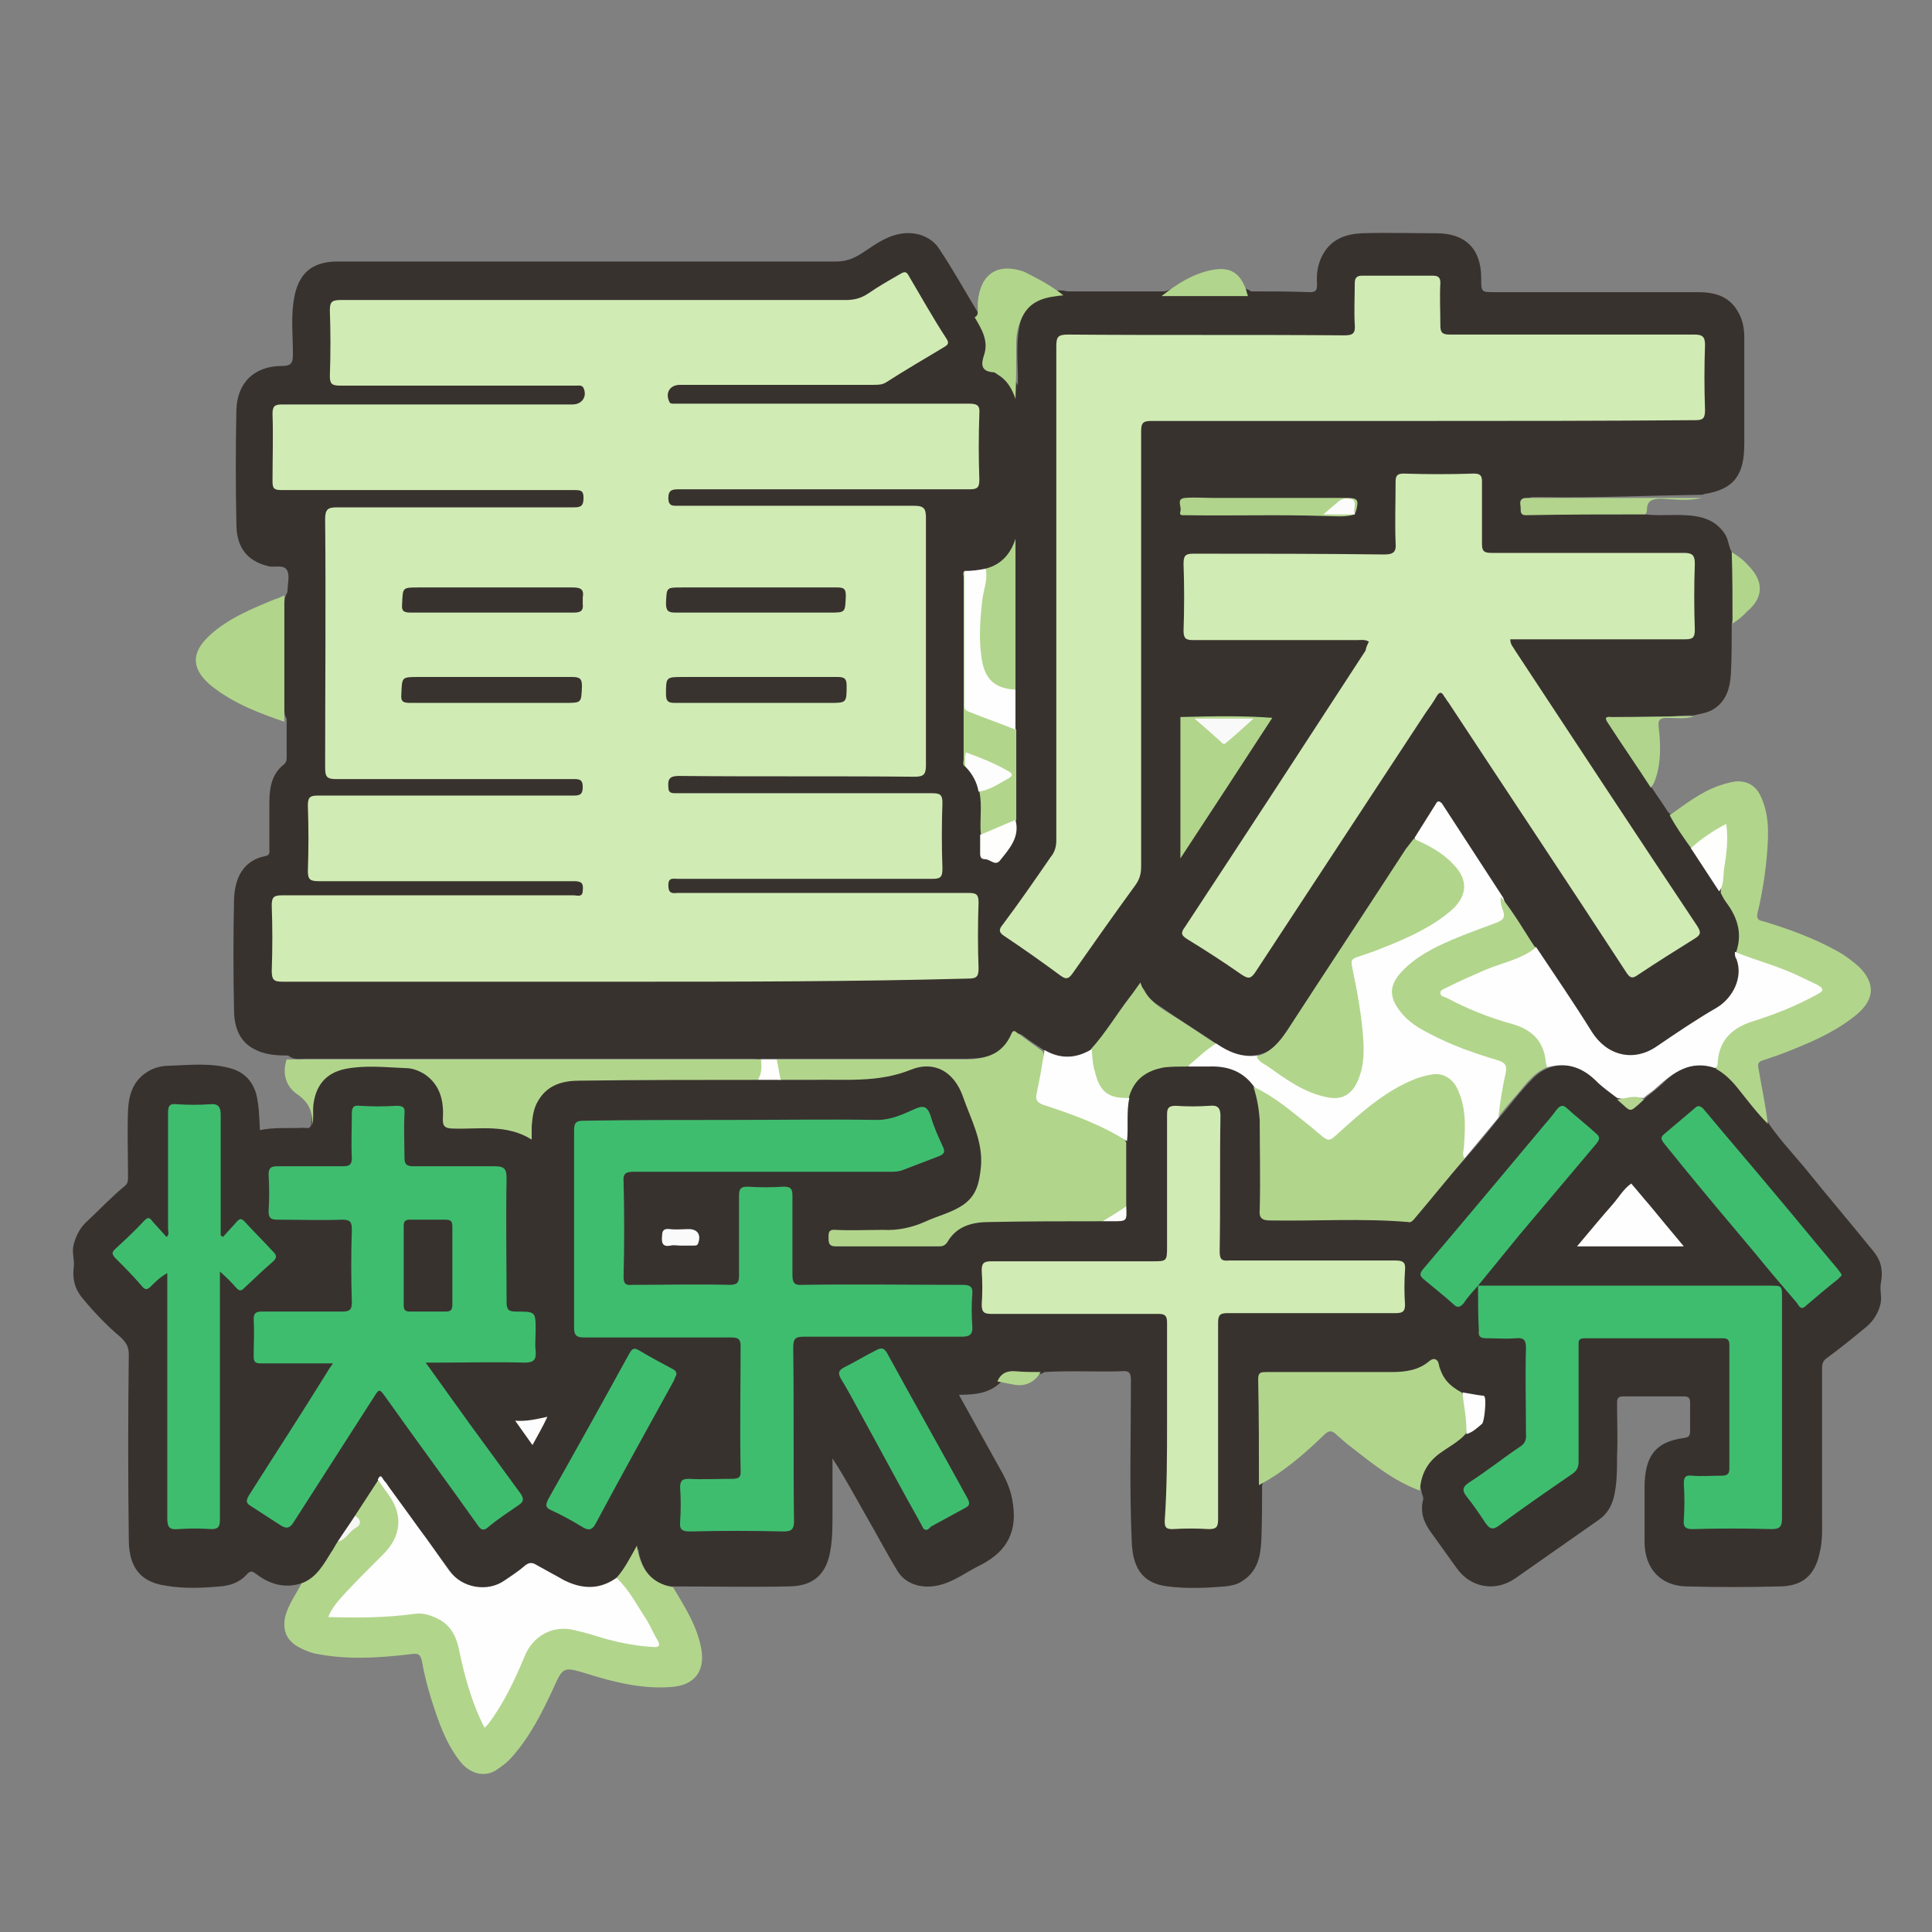 <?xml version="1.0" encoding="utf-8"?>
<!-- Generator: Adobe Illustrator 22.1.0, SVG Export Plug-In . SVG Version: 6.00 Build 0)  -->
<svg version="1.1" id="圖層_1" xmlns="http://www.w3.org/2000/svg" xmlns:xlink="http://www.w3.org/1999/xlink" x="0px" y="0px"
	 viewBox="0 0 246 246" style="enable-background:new 0 0 246 246;" xml:space="preserve">
<rect x="0" y="0" width="246" height="246" fill="#808080" stroke="none"/>
<style type="text/css">
	.st0{fill:#38322F;}
	.st1{fill:#B2D58C;}
	.st2{fill:#B2D48C;}
	.st3{fill:#B2D58D;}
	.st4{fill:#B3D68E;}
	.st5{fill:#D1EBB4;}
	.st6{fill:#FEFEFE;}
	.st7{fill:#B1D48C;}
	.st8{fill:#FEFEFD;}
	.st9{fill:#FDFDFD;}
	.st10{fill:#FCFCFC;}
	.st11{fill:#3FBD6F;}
	.st12{fill:#FDFEFD;}
	.st13{fill:#FAFAFA;}
	.st14{fill:#B3D58F;}
	.st15{fill:#FCFDFB;}
	.st16{fill:#F6F7F4;}
	.st17{fill:#38332F;}
	.st18{fill:#F9F9F9;}
</style>
<g>
	<path class="st0" d="M209.5,65.5c1.7,0.2,3.4,0,5.1,0.1c2.1,0.1,3.9,0.6,5.1,2.5c0.4,0.7,0.4,1.5,0.8,2.2c0.1,0.1,0.2,0.3,0.2,0.4
		c0.2,2.9,0.5,5.8-0.2,8.7c0,2.1,0,4.2-0.1,6.3c-0.1,1.9-0.6,3.7-2.4,4.7c-0.7,0.4-1.6,0.5-2.4,0.7c-3-0.1-5.9,0.7-8.8,0.5
		c-0.5,0-1.3-0.3-1.5,0.2c-0.2,0.4,0.4,0.9,0.6,1.3c1.1,1.9,2.4,3.7,3.6,5.5c0.3,0.5,0.6,0.9,0.7,1.5c0.7,1.1,1.5,2.2,2.2,3.3
		c1.3,1.2,2,2.8,3.1,4.2c1.2,1.9,2.5,3.7,3.7,5.6c0.6,1.1,1.5,2.1,2,3.3c0.7,1.5,0.5,3,0.1,4.5c0,1,0.5,1.8,0.4,2.8
		c-0.2,1.9-1.1,3.3-2.6,4.4c-2.8,1.9-5.7,3.7-8.6,5.5c-2.7,1.6-5.8,1-7.5-1.6c-2.5-3.8-5.1-7.5-7.5-11.4c-1.5-2.1-2.7-4.3-4.2-6.3
		c-2.4-3.8-4.9-7.4-7.3-11.2c-0.6-1-0.7-1-1.3,0c-0.7,1.2-1.5,2.3-2.3,3.5c-5,7.6-10.1,15.3-15.1,22.9c-0.5,0.8-1.1,1.6-1.6,2.4
		c-0.9,1.2-2,2-3.5,2.3c-2,0.4-3.7-0.3-5.3-1.4c-2.4-1.6-4.8-3.1-7.1-4.7c-0.8-0.5-1.6-1.1-2-2c-0.4-0.7-0.7-0.6-1.1,0
		c-1.1,1.7-2.3,3.2-3.4,4.9c-0.6,0.9-1.3,1.8-2.2,2.5c-2.1,1.3-4.1,1.2-6.2,0.1c-0.9-0.6-1.7-1.1-2.6-1.8c-0.5-0.4-0.9-0.4-1.3,0.2
		c-1.4,2.2-3.5,2.7-5.9,2.7c-8,0-16.1,0-24.1,0c-0.7,0-1.3,0-2,0c-0.4,0.1-0.8,0-1.2,0c-18.9,0-37.9,0-56.8,0
		c-0.8,0-1.6,0.2-2.3-0.4c-1.5,0-3-0.1-4.3-0.8c-2-1-2.6-3-2.6-5c-0.1-4.7-0.1-9.4,0-14.1c0.1-2.5,1-4.9,4-5.5
		c0.6-0.1,0.5-0.5,0.5-0.9c0-2,0-3.9,0-5.9c0-1.9,0.3-3.7,1.9-4.9c0.3-0.3,0.3-0.6,0.3-0.9c0-1.6,0-3.3,0-4.9
		c-0.3-0.4-0.3-1-0.3-1.5c0-4.3,0-8.7,0-13c0-0.6,0.1-1.1,0.4-1.6c0-0.9,0.3-2,0-2.7c-0.4-0.9-1.6-0.4-2.4-0.6
		c-3-0.7-4.1-2.7-4.1-5.4c-0.1-4.8-0.1-9.7,0-14.5c0.1-3.5,2.3-5.6,5.8-5.6c1.2,0,1.4-0.4,1.4-1.5c0-2.5-0.3-5,0.2-7.4
		c0.6-2.9,2.2-4.3,5.2-4.4c0.4,0,0.7,0,1.1,0c20.9,0,41.7,0,62.6,0c1.2,0,2.1-0.3,3.1-0.9c1.6-1,3-2.2,5-2.6c1.9-0.4,4,0.2,5.1,1.9
		c1.8,2.7,3.4,5.6,5.1,8.4c1.5,1.3,1.9,2.9,1.5,4.7c-0.2,1.1-0.1,1.7,1.1,2c1.2,0.4,1.9,1.4,2.3,2.3c0.1-2.6-0.4-5.5,0.4-8.4
		c0.7-2.6,3.5-4.2,5.9-3.6c4.1,0,8.3,0,12.4,0c0.8-0.3,1.5-0.4,2.3-0.4c2.3,0,4.6,0,7,0c0.6,0,1.2,0,1.7,0.4c2.5,0,5,0,7.5,0.1
		c0.8,0,0.9-0.3,0.9-1c-0.1-1.4,0.1-2.7,0.8-3.9c1.1-1.9,2.9-2.5,4.9-2.6c3.2-0.1,6.3,0,9.5,0c3.7,0,5.7,2,5.7,5.7
		c0,1.8,0,1.8,1.7,1.8c8.6,0,17.3,0,25.9,0c2.1,0,4,0.5,5.1,2.5c0.6,1,0.8,2.1,0.8,3.3c0,4.5,0,9,0,13.5c0,3.6-1,5.8-5.1,6.4
		c-0.1,0.1-0.3,0.1-0.5,0.1c-6.7,0.1-13.3,0.4-20,0.3c-0.4,0-0.9,0-1.3,0c-0.4,0-0.8,0.2-0.8,0.7c0,0.5,0.4,0.6,0.7,0.6
		c0.4,0,0.8,0,1.2,0c3.9,0,7.7,0,11.6,0C208.3,65.1,209,65,209.5,65.5z"/>
	<path class="st0" d="M38.4,201.6c-2.2,0.7-4.1,0.1-5.8-1.2c-0.4-0.3-0.7-0.5-1.2,0.1c-0.9,1-2.1,1.4-3.4,1.5
		c-2.3,0.2-4.6,0.3-6.9-0.1c-3.6-0.5-4.7-2.8-4.7-5.9c-0.1-7.8-0.1-15.7,0-23.5c0-1-0.3-1.5-1-2.2c-1.8-1.5-3.4-3.2-4.9-5
		c-1-1.2-1.3-2.5-1.1-4c0.1-1-0.3-1.9,0-2.9c0.3-1.1,0.8-2.1,1.7-2.9c1.6-1.5,3.1-3.1,4.8-4.5c0.4-0.3,0.4-0.7,0.4-1.2
		c0-2.8-0.1-5.6,0-8.4c0.1-2.1,0.7-3.9,2.6-5c0.8-0.5,1.8-0.7,2.7-0.7c2.7-0.1,5.4-0.4,8,0.4c1.5,0.5,2.5,1.5,3,3.1
		c0.4,1.5,0.4,3.1,0.5,4.7c1.9-0.4,3.7-0.2,5.5-0.3c0.4,0,0.8,0.2,1-0.3c0.1-0.8,0.1-1.6,0.1-2.4c-0.1-2.1,1-4.1,3.1-4.9
		c0.9-0.3,1.8-0.5,2.7-0.5c1.6,0,3.3,0,4.9,0c3.9,0.1,6.1,2.1,6.3,6c0.1,1.7,0.1,1.6,1.7,1.7c2.8,0,5.6-0.3,8.3,0.9
		c0.6,0.2,0.6-0.2,0.6-0.6c0-0.8,0.2-1.7,0.5-2.5c0.6-1.7,1.7-2.9,3.6-3.4c1.2-0.3,2.3-0.4,3.6-0.4c7.2,0,14.4,0,21.6,0
		c0.9,0,1.9,0,2.8,0c3.5,0,7,0,10.4,0c1.7,0,3.3-0.2,4.8-0.9c0.6-0.3,1.4-0.5,2.1-0.6c2.7-0.5,5,0.6,6.2,3c0.9,1.9,1.7,4,2.3,6
		c0.6,1.8,0.4,3.6,0.1,5.5c-0.2,1.7-1.2,3-2.7,3.7c-3.5,1.6-6.9,3.3-11,2.9c-1.5-0.1-3,0-4.4,0c-0.5,0-1,0-1,0.7
		c0,0.7,0.5,0.7,1,0.7c4.1,0,8.2,0,12.2,0c0.5,0,0.9-0.2,1.3-0.6c1.4-2,3.6-2.5,5.8-2.5c4.7,0,9.4,0,14,0c0.4,0,0.8,0,1.2,0
		c1.7,0,1.7,0,1.6-1.7c0-2.6,0-5.3,0-7.9c0.1-1.8-0.2-3.7,0.3-5.5c0.8-2.9,2.7-4.4,5.8-4.5c0.7,0,1.4,0,2,0c1.2,0,2.4,0,3.6,0
		c2.2,0.1,4,0.9,5.1,2.9c0.5,1.3,0.8,2.6,0.8,4c0,3.8,0,7.5,0,11.3c0,1.5,0.1,1.5,1.6,1.6c5.5,0,11-0.1,16.5,0.1
		c0.8,0,1.2-0.4,1.6-0.9c1.9-2.2,3.7-4.5,5.7-6.7c1.6-1.8,3.1-3.6,4.6-5.5c1.4-1.6,2.7-3.4,4.3-5c0.6-0.6,1.3-1.1,2.2-1.4
		c2.3-0.7,4.2-0.1,6,1.4c1,0.8,2,1.6,2.9,2.5c1.5,1.6,1.7,1.6,3.2,0c1-0.8,1.9-1.5,2.8-2.4c1.8-1.6,3.9-2.3,6.3-1.4
		c1.6,0.6,2.6,2,3.7,3.3c1.1,1.3,2.3,2.5,3,3.9c1.4,2,3,3.7,4.5,5.5c2.9,3.6,5.9,7.1,8.8,10.7c0.9,1.1,1.2,2.4,0.9,3.9
		c-0.2,1,0.2,1.9-0.1,2.9c-0.3,1.1-0.9,2-1.7,2.7c-1.7,1.4-3.4,2.8-5.2,4.1c-0.5,0.4-0.5,0.9-0.5,1.4c0,6.2,0,12.3,0,18.5
		c0,1.6,0.1,3.2-0.3,4.8c-0.6,2.9-2.2,4.3-5.2,4.3c-3.9,0.1-7.8,0.1-11.8,0c-3.3-0.1-5.3-2.3-5.3-5.7c0-2.4,0-4.8,0-7.2
		c0.1-3.5,1.2-5.5,5-6c0.7-0.1,0.8-0.3,0.8-1c0-1.2,0-2.3,0-3.5c0-0.6-0.2-0.8-0.8-0.8c-2.6,0-5.1,0-7.7,0c-0.6,0-0.8,0.2-0.8,0.8
		c0,2.3,0.1,4.6,0,6.8c0,1.7,0,3.5-0.4,5.2c-0.3,1.2-0.9,2.2-1.9,2.9c-3.6,2.5-7.1,5-10.7,7.5c-2.5,1.7-5.6,1.2-7.4-1.3
		c-1.1-1.5-2.2-3.1-3.3-4.6c-0.9-1.2-1.4-2.6-1-4.1c0.1-0.4-0.2-0.8-0.2-1.1c-0.5-1.4,0.3-3.4,1.8-4.6c1.3-1,2.6-1.9,3.9-2.9
		c0.3-0.2,0.6-0.5,1-0.7c1.1-0.8,1.5-1.7,1.2-3c-0.1-0.5-0.4-0.6-0.8-0.7c-0.6-0.2-1.3-0.3-1.9-0.5c-1.3-0.6-2.2-1.6-2.7-2.9
		c-0.3-0.9-0.8-1-1.6-0.6c-1.4,0.8-3,1.1-4.6,1.1c-4.9,0-9.8,0-14.7,0c-1.5,0-1.6,0.1-1.6,1.6c0,3.5,0,7,0,10.5c0,0.6,0,1.3-0.3,1.9
		c0,2.4,0,4.7-0.1,7.1c-0.1,2-0.5,3.9-2.4,5.1c-0.7,0.5-1.5,0.6-2.2,0.7c-2.4,0.2-4.9,0.3-7.3,0c-3.5-0.4-4.5-2.7-4.6-5.8
		c-0.3-6.8-0.1-13.6-0.1-20.4c0-1-0.2-1.3-1.2-1.2c-3.3,0.1-6.5-0.1-9.8,0.1c-0.7,0.5-1.5,0.3-2.3,0.3c-1.2,0-2.3,0.1-3.2,0.9
		c-1.4,1.5-3.3,1.7-5.4,1.7c1.7,3.1,3.4,6.1,5,9c0.8,1.4,1.5,2.7,1.8,4.4c0.7,3.8-0.5,6.4-3.9,8.2c-1.9,0.9-3.6,2.3-5.7,2.7
		c-2,0.4-4.1-0.2-5.1-2c-1.4-2.3-2.7-4.8-4.1-7.2c-1.3-2.3-2.6-4.7-4.1-7c0,2.4,0,4.8,0,7.2c0,1.6,0,3.1-0.3,4.7
		c-0.6,3.3-2.6,4.4-5.4,4.4c-4.8,0.1-9.5,0-14.3,0c-1.9,0.1-3.6-1.1-4.3-3.1c-0.2-0.5-0.4-1.1-0.4-1.7c-0.6,1.4-1.3,2.7-2.4,3.8
		c-2.1,1.6-4.3,1.7-6.6,0.5c-0.9-0.5-1.9-0.9-2.7-1.5c-1.1-0.8-2-0.7-3,0.2c-0.7,0.6-1.5,1.2-2.4,1.6c-2.6,1.1-5.4,0.4-7-1.9
		c-2.6-3.5-5.1-7.1-7.7-10.6c-0.2-0.3-0.3-0.8-0.8-0.7c-1.1,1.4-1.9,3-3,4.5c-0.7,1.1-1.4,2.3-2.2,3.4c-0.7,1-1.2,2.2-2,3.1
		C40.5,200.5,39.8,201.6,38.4,201.6z"/>
	<path class="st1" d="M78.5,200.9c1-1.1,1.7-2.5,2.6-4.1c0.4,3,1.8,4.8,4.6,5.3c1.5,2.5,3.1,5,3.6,7.9c0.5,2.8-0.9,4.6-3.8,4.8
		c-3.7,0.3-7.3-0.6-10.8-1.7c-3-0.9-3-0.9-4.3,2c-1.4,3-2.9,6-5.2,8.6c-0.6,0.7-1.4,1.3-2.2,1.8c-1.5,0.8-3.2,0.3-4.4-1.2
		c-1.9-2.4-2.8-5.2-3.7-8c-0.5-1.6-0.9-3.2-1.2-4.9c-0.2-0.7-0.4-0.9-1.2-0.8c-4.2,0.5-8.4,0.8-12.6-0.1c-0.7-0.2-1.4-0.5-2.1-0.9
		c-1.4-0.9-1.8-2.1-1.5-3.7c0.4-1.6,1.4-2.9,2.1-4.3c1.9-0.7,2.8-2.4,3.8-4c0.3-0.4,0.5-0.9,0.8-1.3c0.8-0.5,1.3-1.5,2.1-2
		c0.5-0.4,0.2-0.9,0.1-1.3c1-1.5,2-3.1,3-4.6c3.3,2.7,4,6.6,1.3,9.4c-2.1,2.1-4.4,4.1-6.2,6.5c-0.3,0.4-0.6,0.7-0.8,1.3
		c2.6-0.1,5.1,0.1,7.6-0.1c1.6-0.1,3.1-0.5,4.7,0c2.1,0.6,3.4,1.9,3.8,4c0.7,3,1.5,6,2.7,8.8c0.1,0.3,0.2,0.8,0.5,0.9
		c0.4,0.1,0.6-0.5,0.8-0.8c1.4-2,2.5-4.2,3.4-6.5c0.3-0.7,0.6-1.4,1-2c1.1-2.1,3.3-3.1,5.6-2.7c1.6,0.3,3.1,0.8,4.6,1.3
		c1.7,0.5,3.3,0.8,5,1c1.1,0.1,1.3-0.2,0.8-1.2c-1.1-2.3-2.6-4.3-4-6.4C78.9,201.6,78.5,201.3,78.5,200.9z"/>
	<path class="st1" d="M225.1,143.1c-1.4-1.4-2.6-3-3.8-4.5c-0.8-1-1.7-1.9-2.8-2.5c-0.2-2.8,1.2-5.1,3.9-6c2.2-0.7,4.4-1.6,6.6-2.5
		c0.6-0.3,1.2-0.6,1.8-0.9c0.9-0.6,0.9-0.7,0-1.2c-1.7-0.9-3.4-1.6-5.2-2.2c-1.1-0.4-2.3-0.8-3.4-1.1c-0.5-0.2-1-0.3-1.2-0.8
		c0.9-2.4,0.3-4.5-1.2-6.5c-0.3-0.4-0.5-0.8-0.7-1.2c0-1.7,0.4-3.3,0.5-5c0.1-0.8,0.1-1.6,0.1-2.4c0-0.6-0.3-0.7-0.7-0.4
		c-0.8,0.5-1.6,1-2.4,1.6c-0.4,0.3-0.7,0.6-1.2,0.6c-1-1.4-2-2.8-2.8-4.3c2-1.4,4-3,6.4-3.8c0.6-0.2,1.3-0.4,2-0.5
		c1.4-0.1,2.5,0.5,3.1,1.7c1.2,2.4,1.1,4.9,0.9,7.4c-0.2,2.5-0.6,5.1-1.2,7.6c-0.2,0.8,0.1,1,0.7,1.1c3.3,1,6.6,2.2,9.6,3.9
		c0.9,0.5,1.8,1.2,2.6,1.9c2.1,2.1,2,4.1-0.2,6c-2.5,2.1-5.4,3.4-8.4,4.6c-1.2,0.5-2.4,0.9-3.6,1.3c-0.6,0.2-0.7,0.4-0.6,1
		C224.3,138.4,224.8,140.7,225.1,143.1z"/>
	<path class="st1" d="M160.3,189.1c0-4.5,0-9-0.1-13.5c0-0.9,0.4-0.9,1.1-0.9c5.3,0,10.6,0,15.9,0c1.7,0,3.4-0.2,4.8-1.4
		c0.6-0.5,1.1-0.2,1.2,0.4c0.3,1.7,1.4,2.8,2.9,3.6c0.8,1.7,1.1,3.5,0.5,5.3c-0.9,1-2.1,1.6-3.2,2.4c-1.7,1.2-2.5,2.8-2.6,4.8
		c-3.3-1.2-6-3.4-8.7-5.5c-0.7-0.5-1.3-1.1-1.9-1.6c-0.6-0.6-1-0.6-1.6,0C166.1,185.1,163.5,187.4,160.3,189.1z"/>
	<path class="st1" d="M96.5,137.5c-7.6,0-15.1,0-22.7,0.1c-2.1,0-4.1,0.5-5.3,2.6c-0.6,1-0.7,2.1-0.8,3.2c0,0.5,0,1,0,1.7
		c-3.2-2-6.6-1.3-9.9-1.4c-1.2,0-1.5-0.3-1.4-1.5c0.1-2.1-0.4-4.1-2.3-5.4c-0.8-0.5-1.6-0.8-2.5-0.8c-2.5-0.1-5.1-0.4-7.6,0.1
		c-2.5,0.5-3.8,2.1-4.1,4.6c-0.1,0.9,0.1,1.8-0.2,2.6c0.2-1.7-0.4-3-1.9-4c-1.4-1-1.9-2.6-1.3-4.4c4.3,0,8.6,0,12.8,0
		c15.6,0,31.2,0,46.8,0c0.3,0,0.6,0,0.8,0C97.5,136.1,97.4,136.7,96.5,137.5z"/>
	<path class="st1" d="M36.2,75.8c0,5.4,0,10.7,0,16.1c-3.2-1.1-6.4-2.3-9.2-4.5c-2.6-2.1-2.8-4.2-0.3-6.5c2.4-2.2,5.4-3.4,8.3-4.6
		C35.4,76.2,35.8,76,36.2,75.8z"/>
	<path class="st1" d="M135.4,37.6c-2,0.2-4,0.5-5.1,2.5c-0.6,1.1-0.9,2.3-0.9,3.5c0,2.4,0,4.8-0.1,7.2c-0.4-1.2-1-2.3-2.1-3
		c-0.2-0.1-0.5-0.4-0.7-0.4c-1.6-0.1-1.6-1-1.2-2.2c0.6-1.8-0.3-3.3-1.2-4.8c0.4-0.2,0.4-0.5,0.4-0.8c0-0.4,0-0.7,0-1.1
		c0.3-3.6,2.5-5.1,5.9-3.9C132.2,35.5,133.9,36.4,135.4,37.6z"/>
	<path class="st2" d="M209.5,65.5c-5.1,0-10.2,0-15.2,0.1c-0.9,0-0.6-0.7-0.7-1.2c-0.1-0.6,0-1,0.8-1c1.4,0,2.8,0,4.2,0
		c6,0,12.1,0,18.1,0c-1.7,0.4-3.4,0.2-5.1,0.1c-1.2,0-1.9,0.2-1.9,1.5C209.7,65.2,209.6,65.4,209.5,65.5z"/>
	<path class="st3" d="M210.2,100.3c-1.8-2.8-3.7-5.5-5.5-8.3c-0.6-0.9,0.2-0.7,0.6-0.7c3.5,0,6.9-0.1,10.4-0.1
		c-1.1,0.4-2.3,0.2-3.4,0.2c-1,0-1.2,0.3-1.1,1.2c0.2,1.8,0.3,3.6-0.1,5.5C210.9,98.9,210.7,99.7,210.2,100.3z"/>
	<path class="st3" d="M158.9,37.7c-3.7,0-7.4,0-11,0c1.9-1.5,3.9-2.8,6.3-3.3c2.4-0.5,3.7,0.3,4.5,2.6
		C158.7,37.1,158.8,37.4,158.9,37.7z"/>
	<path class="st1" d="M220.6,79.4c0-3,0-6.1-0.1-9.1c0.8,0.5,1.5,1,2.1,1.7c2,2,2,4.1-0.2,5.9C221.9,78.5,221.2,79,220.6,79.4z"/>
	<path class="st4" d="M127,175.9c0.4-1,1.2-1.4,2.3-1.3c1.1,0.1,2.1,0.1,3.2,0.1c-0.7,1.3-2,1.9-3.4,1.6
		C128.4,176.2,127.7,176,127,175.9z"/>
	<path class="st5" d="M79.4,125c-14.5,0-29,0-43.4,0c-1.1,0-1.4-0.2-1.4-1.4c0.1-2.8,0.1-5.5,0-8.3c0-1,0.2-1.3,1.3-1.3
		c12.4,0,24.7,0,37.1,0c0.5,0,1.2,0.3,1.2-0.6c0.1-0.9-0.1-1.2-1.1-1.2c-10.8,0-21.7,0-32.5,0c-1.1,0-1.4-0.2-1.4-1.3
		c0.1-2.8,0.1-5.5,0-8.3c0-1,0.2-1.3,1.2-1.3c10.9,0,21.8,0,32.6,0c0.8,0,1.2-0.1,1.2-1.1c0-1-0.5-1-1.2-1c-10.1,0-20.2,0-30.2,0
		c-1.2,0-1.4-0.3-1.4-1.5c0-10.5,0.1-21,0-31.6c0-1.3,0.4-1.5,1.5-1.5c10,0,20.1,0,30.1,0c0.9,0,1.3-0.1,1.3-1.2c0-0.9-0.3-1-1.1-1
		c-6.2,0-12.4,0-18.6,0c-6.3,0-12.6,0-18.8,0c-1,0-1.1-0.3-1.1-1.2c0-2.8,0.1-5.7,0-8.5c0-1,0.3-1.2,1.2-1.2c12.3,0,24.6,0,37,0
		c1.2,0,1.9-1,1.4-2.1c-0.2-0.4-0.6-0.3-0.9-0.3c-2,0-3.9,0-5.9,0c-8.1,0-16.2,0-24.2,0c-1,0-1.3-0.2-1.3-1.2c0.1-2.8,0.1-5.6,0-8.4
		c0-1.1,0.3-1.3,1.4-1.3c21.4,0,42.9,0,64.3,0c1,0,1.9-0.2,2.8-0.8c1.3-0.9,2.7-1.7,4.1-2.5c0.5-0.3,0.8-0.4,1.1,0.2
		c1.6,2.7,3.1,5.4,4.8,8c0.4,0.6,0.2,0.8-0.3,1.1c-2.5,1.5-4.9,2.9-7.4,4.5c-0.5,0.3-1,0.3-1.6,0.3c-8.2,0-16.4,0-24.6,0
		c-1.3,0-1.9,1-1.4,2.1c0.1,0.3,0.3,0.3,0.6,0.3c0.4,0,0.7,0,1.1,0c12.2,0,24.3,0,36.5,0c1,0,1.4,0.2,1.3,1.3
		c-0.1,2.8-0.1,5.6,0,8.4c0,1-0.3,1.2-1.2,1.2c-12.4,0-24.7,0-37.1,0c-0.8,0-1.3,0.1-1.3,1.1c0,1.1,0.6,1,1.3,1c10,0,20,0,30,0
		c1.3,0,1.5,0.4,1.5,1.6c0,10.5,0,21,0,31.4c0,1.1-0.2,1.5-1.4,1.5c-10-0.1-20.1,0-30.1-0.1c-1.1,0-1.4,0.4-1.3,1.4
		c0,0.7,0.3,0.8,0.9,0.8c1.5,0,3,0,4.4,0c9.4,0,18.9,0,28.3,0c1,0,1.3,0.2,1.3,1.2c-0.1,2.8-0.1,5.6,0,8.4c0,1-0.2,1.3-1.2,1.3
		c-10.8,0-21.7,0-32.5,0c-0.6,0-1.2-0.2-1.2,0.8c0,0.9,0.3,1.1,1.1,1c5.6,0,11.2,0,16.8,0c6.8,0,13.6,0,20.4,0
		c0.9,0,1.2,0.2,1.2,1.2c-0.1,2.8-0.1,5.6,0,8.4c0,1-0.2,1.3-1.3,1.3C108.5,125,93.9,125,79.4,125z"/>
	<path class="st5" d="M174.3,81.7c-0.5-0.3-1-0.2-1.4-0.2c-7,0-14,0-21,0c-0.9,0-1.2-0.2-1.2-1.2c0.1-2.8,0.1-5.7,0-8.5
		c0-1,0.2-1.3,1.2-1.3c8.1,0,16.2,0,24.4,0.1c1.2,0,1.5-0.4,1.4-1.5c-0.1-2.6,0-5.1,0-7.7c0-0.7,0.1-1.1,1-1.1c3,0.1,6,0.1,9,0
		c0.8,0,1,0.3,1,1c0,2.7,0,5.4,0,8c0,0.9,0.3,1.1,1.2,1.1c8.2,0,16.3,0,24.5,0c1.1,0,1.4,0.3,1.4,1.4c-0.1,2.8-0.1,5.6,0,8.4
		c0,1-0.3,1.2-1.2,1.2c-7,0-14.1,0-21.1,0c-0.4,0-0.8,0-1.2,0c0,0.7,0.4,1,0.6,1.4c7.7,11.7,15.4,23.4,23.2,35.1
		c0.5,0.8,0.5,1.1-0.3,1.6c-2.4,1.5-4.8,3-7.2,4.6c-0.8,0.6-1.1,0.4-1.6-0.4c-7.5-11.5-15.1-22.9-22.6-34.3
		c-0.2-0.2-0.3-0.5-0.5-0.7c-0.3-0.6-0.6-0.7-1,0c-0.4,0.7-0.9,1.4-1.4,2.1c-7.2,11-14.4,21.9-21.6,32.9c-0.6,0.9-0.9,1-1.8,0.4
		c-2.3-1.6-4.6-3.1-6.9-4.5c-0.8-0.5-0.9-0.8-0.3-1.6c7.7-11.7,15.4-23.5,23-35.2C173.9,82.5,174.1,82.1,174.3,81.7z"/>
	<path class="st5" d="M181,53.6c-11.5,0-23,0-34.4,0c-1,0-1.3,0.2-1.3,1.3c0,18.5,0,37,0,55.4c0,1-0.2,1.7-0.8,2.5
		c-2.7,3.7-5.3,7.4-7.9,11.1c-0.5,0.7-0.8,0.9-1.6,0.3c-2.3-1.7-4.7-3.4-7.1-5c-0.8-0.5-0.7-0.9-0.2-1.5c2.1-2.8,4.1-5.7,6.1-8.6
		c0.5-0.6,0.7-1.3,0.7-2.1c0-21,0-41.9,0-62.9c0-1.2,0.2-1.5,1.5-1.5c11.7,0.1,23.4,0,35.2,0.1c1.1,0,1.4-0.3,1.3-1.4
		c-0.1-1.7,0-3.4,0-5.2c0-0.8,0.3-1,1-1c3,0,5.9,0,8.9,0c0.7,0,1,0.2,1,0.9c-0.1,1.8,0,3.6,0,5.4c0,0.9,0.2,1.2,1.2,1.2
		c10.4,0,20.7,0,31.1,0c1,0,1.4,0.2,1.4,1.3c-0.1,2.8-0.1,5.5,0,8.3c0,1-0.2,1.3-1.2,1.3C204,53.6,192.5,53.6,181,53.6z"/>
	<path class="st1" d="M140.4,155.5c-4.8,0-9.6,0-14.4,0.1c-2.2,0-4.2,0.5-5.4,2.6c-0.3,0.4-0.6,0.5-1,0.5c-4.4,0-8.8,0-13.2,0
		c-0.8,0-0.9-0.4-0.9-1c0-0.6-0.1-1.2,0.9-1.1c2,0.1,4.1,0,6.1,0c1.8,0.1,3.6-0.3,5.2-1c1.7-0.8,3.6-1.2,5.1-2.3
		c1.6-1.2,1.9-2.8,2.1-4.7c0.3-3.3-1.3-6.1-2.3-9c-1.1-3.1-3.6-4.6-6.6-3.4c-4.2,1.7-8.4,1.2-12.6,1.3c-1.4,0-2.8,0-4.2,0
		c-0.6-0.8-0.7-1.7-0.5-2.6c8,0,16,0,24,0c2.6,0,4.9-0.5,6.1-3.3c0.2-0.5,0.5-0.3,0.7-0.1c1.1,0.8,2.2,1.6,3.3,2.4
		c0.3,1.3-0.1,2.5-0.3,3.7c-0.5,3-0.9,2.5,2.1,3.5c2.7,0.9,5.3,2,7.8,3.4c0.4,0.2,0.8,0.5,1,1c0,2.7,0,5.5,0,8.2
		C142.8,154.8,141.6,155.1,140.4,155.5z"/>
	<path class="st6" d="M190.8,142.3c-1.5,1.8-2.9,3.5-4.4,5.3c-0.7-0.3-0.5-0.8-0.4-1.3c0.2-1.8,0.2-3.6-0.1-5.4
		c-0.1-0.8-0.4-1.5-0.8-2.2c-0.7-1.2-1.7-1.7-3-1.5c-2,0.3-3.8,1.3-5.4,2.4c-2.1,1.4-4,2.9-5.8,4.7c-0.3,0.3-0.7,0.6-1,0.8
		c-0.6,0.4-1,0.4-1.6-0.1c-2.5-2.2-5.1-4.3-7.9-6c-0.3-0.2-0.5-0.4-0.7-0.6c-1.4-2-3.4-2.7-5.8-2.6c-0.9,0-1.8,0-2.6,0
		c-0.1-0.3,0.1-0.5,0.2-0.6c0.8-0.7,1.7-1.3,2.5-2.1c0.2-0.2,0.5-0.4,0.9-0.2c1.6,1.1,3.3,1.8,5.3,1.5c1.7,0.8,3,2.1,4.6,3
		c1.4,0.8,2.7,1.5,4.3,1.8c1.7,0.4,3-0.2,3.7-1.8c0.7-1.5,0.8-3.1,0.7-4.7c-0.2-3.1-0.7-6.2-1.3-9.2c-0.3-1.6-0.3-1.6,1.2-2.2
		c2.8-0.9,5.5-2.1,8.1-3.5c1.5-0.8,3-1.7,4-3.2c1-1.4,0.9-2.7-0.2-4c-1.2-1.4-2.7-2.3-4.3-3.2c-0.3-0.2-0.8-0.3-0.9-0.7
		c0.9-1.4,1.8-2.9,2.7-4.3c0.2-0.4,0.4-0.5,0.8-0.1c2.6,4,5.2,8,7.8,12c1.1,3,1.1,3-1.9,4c-2.7,1-5.5,2-8,3.6
		c-1.1,0.7-2.1,1.5-2.9,2.5c-1.1,1.4-1.1,2.5-0.1,3.9c1.5,1.9,3.5,2.9,5.7,3.9c2.2,1,4.5,1.7,6.7,2.5c1.3,0.5,1.5,0.7,1.2,2
		C191.6,138.7,191.6,140.6,190.8,142.3z"/>
	<path class="st6" d="M220.9,121.2c2.7,1.1,5.5,1.8,8.2,3.1c0.8,0.4,1.5,0.7,2.3,1.1c0.7,0.4,1,0.7,0,1.2c-2.7,1.5-5.5,2.6-8.4,3.5
		c-2.7,0.9-4.2,2.6-4.3,5.4c0,0.2-0.1,0.4-0.3,0.5c-3.2-1.1-5.4,0.6-7.5,2.5c-0.5,0.5-1.1,0.8-1.6,1.3c-1.1-0.1-2.3,0.3-3.4,0
		c-0.9-0.7-1.8-1.3-2.6-2.1c-1.8-1.8-3.8-2.5-6.3-1.8c-0.4-0.4-0.5-0.9-0.6-1.4c-0.4-1.9-1.6-3.1-3.5-3.7c-2.9-0.9-5.8-2-8.5-3.4
		c-0.5-0.2-1.1-0.4-1.1-1c0-0.7,0.6-0.9,1.1-1.1c2.6-1.5,5.4-2.6,8.3-3.5c1-0.3,1.8-1.2,2.9-1.2c2.4,3.6,4.8,7.1,7.1,10.8
		c1.9,3,5.3,3.9,8.3,1.8c2.5-1.7,5-3.4,7.6-4.9c2-1.2,3.4-3.8,2.5-6.2C220.9,121.9,220.9,121.5,220.9,121.2z"/>
	<path class="st1" d="M180,106.8c1.8,0.8,3.6,1.7,5,3.2c2,2,1.9,4.1-0.3,6c-2.5,2.1-5.4,3.4-8.4,4.6c-1.2,0.5-2.4,0.9-3.6,1.3
		c-0.5,0.2-0.7,0.4-0.6,1c0.7,3.2,1.3,6.4,1.5,9.7c0.1,1.8,0,3.5-0.8,5.2c-0.8,1.7-2.1,2.3-3.9,1.9c-2.9-0.6-5.2-2.3-7.6-4
		c-0.5-0.3-1.1-0.6-1.3-1.2c1.8-0.5,2.9-1.8,3.9-3.3c5-7.7,10.1-15.4,15.1-23.1C179.4,107.6,179.7,107.2,180,106.8z"/>
	<path class="st1" d="M195.5,120.7c-1.9,1.5-4.3,1.9-6.4,2.8c-1.6,0.7-3.2,1.4-4.8,2.2c-0.3,0.2-0.9,0.3-0.9,0.7
		c0,0.5,0.5,0.5,0.9,0.7c2.6,1.4,5.4,2.5,8.3,3.3c2.4,0.7,3.9,2.1,4.2,4.6c0,0.3,0.1,0.6,0.2,0.9c-2,0.8-3,2.6-4.4,4.1
		c-0.6,0.7-1.2,1.4-1.8,2.2c0.2-1.9,0.5-3.7,0.9-5.5c0.2-1,0-1.4-1-1.7c-3-0.9-5.9-1.9-8.7-3.4c-1.4-0.7-2.7-1.5-3.7-2.8
		c-1.5-1.9-1.4-3.4,0.2-5.1c1.8-1.9,4-3,6.3-4c1.9-0.8,3.8-1.5,5.7-2.2c0.8-0.3,1.2-0.6,0.9-1.5c-0.2-0.5-0.4-1.1-0.3-1.8
		C192.9,116.4,194.1,118.6,195.5,120.7z"/>
	<path class="st1" d="M154.8,132.9c-1.3,0.8-2.4,1.9-3.6,2.9c-1,0-1.9,0-2.9,0.1c-2.4,0.4-4,1.6-4.6,4c-0.9,0.6-1.8,0.3-2.7-0.2
		c-1.7-1-2.8-4.2-2.1-6.1c1.9-2.1,3.3-4.5,5-6.7c0.4-0.5,0.8-1.1,1.3-1.8c0.6,1.8,1.9,2.8,3.3,3.7
		C150.6,130.1,152.7,131.5,154.8,132.9z"/>
	<path class="st1" d="M150.3,109.3c0-6.3,0-12.1,0-18c3.9-0.1,7.7-0.2,11.7,0.1C158.1,97.4,154.3,103.2,150.3,109.3z"/>
	<path class="st6" d="M139,133.6c0.1,0.9,0.1,1.9,0.4,2.8c0.6,2.6,1.7,3.5,4.4,3.4c-0.4,1.8-0.1,3.7-0.3,5.5
		c-3.3-2.1-6.9-3.4-10.6-4.6c-0.8-0.3-1.1-0.6-0.9-1.5c0.4-1.8,0.7-3.7,1-5.5C135,134.9,137,134.8,139,133.6z"/>
	<path class="st3" d="M125.5,72.4c2-0.5,3.2-1.9,3.8-3.8c0,6.4,0,12.8,0,19.2c-1.3,0.5-2.5,0.1-3.5-1.1c-1-1.3-1.2-2.8-1.3-4.3
		C124.3,79,124.7,75.7,125.5,72.4z"/>
	<path class="st1" d="M122.9,97.6c-0.4-0.2-0.2-0.6-0.2-0.9c0-7.7,0-15.5,0-23.2c0-0.3-0.2-0.7,0.2-0.8c0.5,0.5,0.4,1.2,0.4,1.8
		c0,4.5,0,9,0,13.6c0,2,0,2,1.8,2.7c1.5,0.6,3,1,4.3,2.1c0,3.8,0,7.7,0,11.5c-1.3,1-2.8,1.8-4.5,1.9c-0.2-1.8,0.2-3.7-0.2-5.5
		c0.9-0.7,2-0.8,2.9-1.5c1-0.7,1-0.8-0.1-1.4c-1-0.5-2.1-0.9-3.1-1.4c-0.8-0.4-1.2-0.3-1.2,0.7C123.1,97.4,123,97.6,122.9,97.6z"/>
	<path class="st6" d="M129.3,92.9c-2-0.8-4-1.5-6-2.3c-0.6-0.2-0.5-0.7-0.5-1.1c0-5.6,0-11.2,0-16.8c0.9,0,1.8-0.1,2.7-0.3
		c0.3,1.3-0.2,2.5-0.4,3.8c-0.3,2.6-0.5,5.1-0.1,7.7c0.4,2.6,1.7,3.8,4.3,3.9C129.3,89.5,129.3,91.2,129.3,92.9z"/>
	<path class="st7" d="M172.5,65.5c-1.3,0.4-2.6,0.2-3.9,0.2c-5.9-0.2-11.7,0-17.6-0.1c-0.4,0-0.9,0.1-0.7-0.5
		c0.2-0.6-0.6-1.6,0.6-1.7c1.2-0.1,2.4,0,3.6,0c5.6,0,11.1,0,16.7,0c1.7,0,1.9,0.1,1.4,1.9c-0.9-1.7-1-1.8-2.7-0.4
		c-0.1,0.1-0.3,0.2-0.5,0.3C170.5,65.4,171.6,64.9,172.5,65.5z"/>
	<path class="st8" d="M215.3,108c1.3-1.2,2.8-2.2,4.5-3.1c0.3,2.1,0,4-0.3,5.9c-0.1,0.9,0,1.9-0.6,2.7
		C217.7,111.7,216.5,109.8,215.3,108z"/>
	<path class="st8" d="M124.8,106.3c1.5-0.6,3-1.3,4.5-1.9c0.6,2.2-0.8,3.7-2,5.2c-0.6,0.7-1.2-0.2-1.9-0.2c-0.4,0-0.6-0.2-0.6-0.7
		C124.8,107.9,124.8,107.1,124.8,106.3z"/>
	<path class="st9" d="M122.9,97.6c0-0.6-0.1-1.2,0.1-1.8c1.9,0.7,3.7,1.4,5.4,2.4c0.3,0.2,0.7,0.4,0.2,0.8c-1.3,0.7-2.5,1.6-4,1.8
		C124.4,99.6,123.8,98.5,122.9,97.6z"/>
	<path class="st8" d="M98.9,134.9c0.2,0.9,0.3,1.7,0.5,2.6c-1,0-1.9,0-2.9,0c0.5-0.8,0.5-1.7,0.4-2.6
		C97.6,134.9,98.2,134.9,98.9,134.9z"/>
	<path class="st10" d="M172.5,65.5c-1.3,0-2.5,0-4,0c0.8-0.7,1.4-1.2,2-1.7c0.5-0.4,1.2-0.4,1.7-0.2c0.6,0.3,0.1,1.1,0.3,1.6
		C172.6,65.4,172.5,65.4,172.5,65.5z"/>
	<path class="st11" d="M93.2,142.6c6.2,0,12.3-0.1,18.5,0c1.8,0,3.2-0.7,4.8-1.4c1.1-0.5,1.6-0.3,2,0.9c0.4,1.4,1,2.7,1.6,4
		c0.2,0.5,0.2,0.8-0.5,1.1c-1.6,0.6-3.1,1.2-4.7,1.8c-0.5,0.2-1.1,0.2-1.6,0.2c-10.9,0-21.8,0-32.6,0c-1,0-1.4,0.2-1.3,1.3
		c0.1,4,0.1,8,0,12c0,0.9,0.2,1.2,1.1,1.1c4.1,0,8.2-0.1,12.4,0c1,0,1.2-0.3,1.2-1.2c0-3.4,0-6.8,0-10.2c0-0.9,0.3-1.1,1.1-1.1
		c1.5,0.1,3,0.1,4.6,0c0.8,0,1.1,0.2,1.1,1.1c0,3.4,0,6.7,0,10.1c0,1,0.2,1.4,1.3,1.3c6.8-0.1,13.5,0,20.3,0c1,0,1.4,0.2,1.3,1.2
		c-0.1,1.3-0.1,2.6,0,4c0.1,1.2-0.4,1.4-1.4,1.4c-6.7,0-13.4,0-20,0c-1.1,0-1.4,0.2-1.4,1.4c0.1,7.4,0,14.7,0.1,22.1
		c0,1-0.3,1.3-1.3,1.3c-4-0.1-7.9-0.1-11.9,0c-1,0-1.4-0.2-1.3-1.2c0.1-1.5,0.1-3,0-4.4c0-0.9,0.3-1.1,1.1-1.1c1.8,0.1,3.6,0,5.4,0
		c0.9,0,1.3-0.1,1.2-1.2c-0.1-5.2,0-10.5,0-15.7c0-0.9-0.3-1.1-1.2-1.1c-6.2,0-12.5,0-18.7,0c-0.9,0-1.3-0.2-1.3-1.2
		c0-8.4,0-16.8,0-25.2c0-1,0.3-1.2,1.3-1.2C80.4,142.6,86.8,142.6,93.2,142.6z"/>
	<path class="st11" d="M54.2,173.5c2,2.8,3.8,5.3,5.6,7.8c2.2,3,4.3,5.9,6.5,8.9c0.4,0.6,0.4,1-0.2,1.4c-1.3,0.9-2.7,1.8-4,2.9
		c-0.6,0.5-0.9,0.2-1.2-0.2c-3.9-5.5-7.9-10.9-11.8-16.4c-0.8-1.1-0.8-1.1-1.5,0c-3.4,5.3-6.8,10.6-10.2,15.9
		c-0.5,0.8-0.9,0.9-1.7,0.4c-1.2-0.8-2.5-1.6-3.7-2.4c-0.7-0.4-0.7-0.7-0.3-1.4c3.1-4.9,6.3-9.8,9.4-14.8c0.4-0.6,0.7-1.2,1.3-2
		c-1.1,0-2,0-3,0c-2.1,0-4.2,0-6.2,0c-0.7,0-0.9-0.2-0.9-0.9c0-1.6,0.1-3.1,0-4.7c0-0.8,0.3-1,1-1c3.4,0,6.9,0,10.3,0
		c1,0,1.2-0.3,1.2-1.2c-0.1-3.1-0.1-6.2,0-9.2c0-1-0.2-1.3-1.2-1.3c-2.8,0.1-5.5,0-8.3,0c-0.9,0-1.1-0.3-1.1-1.1
		c0.1-1.5,0.1-3,0-4.6c0-0.9,0.3-1.1,1.1-1.1c2.8,0,5.6,0,8.4,0c0.9,0,1.1-0.3,1.1-1.1c-0.1-1.9,0-3.8,0-5.6c0-0.8,0.2-1.1,1-1
		c1.6,0.1,3.1,0.1,4.7,0c0.8,0,1.1,0.2,1,1c-0.1,1.9,0,3.8,0,5.6c0,0.9,0.3,1.1,1.2,1.1c3.4,0,6.9,0,10.3,0c1.3,0,1.5,0.4,1.5,1.6
		c-0.1,5.2,0,10.5,0,15.7c0,1,0.3,1.2,1.2,1.2c2.5,0,2.5,0,2.5,2.4c0,0.9-0.1,1.8,0,2.6c0.1,1.1-0.2,1.5-1.4,1.5
		c-3.8-0.1-7.5,0-11.3,0C55,173.5,54.7,173.5,54.2,173.5z"/>
	<path class="st5" d="M148.6,181c0-4.2,0-8.4,0-12.6c0-0.9-0.3-1.1-1.1-1.1c-7.1,0-14.2,0-21.2,0c-1,0-1.3-0.2-1.3-1.2
		c0.1-1.4,0.1-2.9,0-4.3c0-0.9,0.2-1.2,1.2-1.2c6.8,0,13.7,0,20.5,0c1.9,0,1.9,0,1.9-2c0-5.6,0-11.1,0-16.7c0-0.8,0.2-1.1,1.1-1.1
		c1.4,0.1,2.9,0.1,4.3,0c1-0.1,1.4,0.2,1.4,1.3c-0.1,5.7,0,11.4-0.1,17.2c0,1,0.2,1.3,1.2,1.2c7.1,0,14.2,0,21.2,0
		c0.9,0,1.3,0.2,1.2,1.2c-0.1,1.5-0.1,3,0,4.4c0,0.9-0.3,1.1-1.2,1.1c-7.1,0-14.2,0-21.4,0c-0.9,0-1.2,0.2-1.2,1.2
		c0,8.4,0,16.7,0,25.1c0,1-0.3,1.2-1.2,1.2c-1.5-0.1-3-0.1-4.6,0c-0.8,0-1-0.2-1-1C148.6,189.4,148.6,185.2,148.6,181z"/>
	<path class="st11" d="M188.2,163.7c12.4,0,24.7,0,37.1,0c1.6,0,1.6,0,1.6,1.5c0,9.4,0,18.7,0,28.1c0,1-0.2,1.4-1.3,1.4
		c-3.4-0.1-6.7-0.1-10.1,0c-0.9,0-1.2-0.3-1.1-1.2c0.1-1.5,0.1-3,0-4.6c0-0.8,0.2-1.1,1-1c1.3,0.1,2.6,0,3.8,0c0.7,0,1-0.2,1-0.9
		c0-5.2,0-10.5,0-15.7c0-0.7-0.2-0.9-0.9-0.9c-5.8,0-11.7,0-17.5,0c-0.9,0-0.8,0.4-0.8,1.1c0,4.9,0,9.8,0,14.6
		c0,0.7-0.2,1.1-0.7,1.5c-3.2,2.2-6.4,4.4-9.5,6.7c-0.7,0.5-1.1,0.4-1.6-0.3c-0.8-1.2-1.6-2.4-2.5-3.5c-0.6-0.8-0.4-1.2,0.3-1.7
		c2.2-1.4,4.2-3,6.4-4.5c0.7-0.4,1-0.9,0.9-1.8c0-3.6-0.1-7.3,0-10.9c0-1-0.3-1.3-1.3-1.2c-1.2,0.1-2.5,0-3.7,0c-0.8,0-1.1-0.2-1-1
		C188.2,167.5,188.2,165.6,188.2,163.7C188.2,163.7,188.2,163.7,188.2,163.7z"/>
	<path class="st11" d="M28,161.9c0,5.1,0,9.9,0,14.7c0,5.6,0,11.3,0,16.9c0,0.9-0.2,1.2-1.1,1.2c-1.4-0.1-2.8-0.1-4.2,0
		c-1.1,0.1-1.4-0.2-1.4-1.4c0-9.8,0-19.7,0-29.5c0-0.5,0-1,0-1.7c-0.9,0.5-1.5,1.1-2.1,1.7c-0.4,0.4-0.7,0.5-1.1,0
		c-1.1-1.3-2.3-2.5-3.5-3.7c-0.3-0.4-0.4-0.6,0-1c1.3-1.2,2.6-2.4,3.8-3.7c0.5-0.5,0.7-0.3,1,0.1c0.6,0.7,1.2,1.3,1.8,2
		c0.4-0.3,0.2-0.7,0.2-1c0-4.9,0-9.8,0-14.8c0-0.9,0.2-1.2,1.1-1.1c1.4,0.1,2.9,0.1,4.3,0c1-0.1,1.3,0.4,1.3,1.3c0,4.7,0,9.4,0,14.2
		c0,0.4,0,0.8,0,1.2c0.1,0.1,0.2,0.1,0.3,0.2c0.6-0.7,1.2-1.3,1.8-2c0.3-0.3,0.5-0.4,0.9,0c1.2,1.3,2.5,2.6,3.7,3.9
		c0.4,0.4,0.5,0.7,0,1.2c-1.3,1.1-2.5,2.3-3.7,3.4c-0.4,0.4-0.6,0.4-1,0C29.5,163.3,28.9,162.7,28,161.9z"/>
	<path class="st1" d="M159.6,138.4c2.7,1.2,4.8,3.1,7.1,4.9c0.4,0.3,0.8,0.7,1.2,1c1.3,1.1,1.3,1.1,2.6-0.1c3-2.7,6-5.4,9.9-6.9
		c0.6-0.2,1.3-0.4,2-0.5c1.3-0.2,2.5,0.5,3.1,1.7c1.2,2.4,1.1,4.9,0.9,7.5c0,0.5-0.3,1,0.1,1.5c-2.2,2.6-4.3,5.2-6.5,7.8
		c-0.2,0.2-0.4,0.4-0.7,0.3c-5.9-0.5-11.7-0.1-17.6-0.2c-1.1,0-1.4-0.4-1.3-1.4c0.1-3.8,0-7.6,0-11.4
		C160.3,141.3,160.1,139.9,159.6,138.4z"/>
	<path class="st6" d="M78.5,200.9c1.6,1.5,2.6,3.5,3.8,5.3c0.5,0.8,0.9,1.8,1.4,2.6c0.4,0.7,0.3,1-0.6,0.9c-2-0.1-4-0.5-5.9-1
		c-1.3-0.4-2.6-0.8-3.9-1.1c-3-0.8-5.5,0.8-6.5,3.3c-1.3,3.1-2.7,6.1-4.7,8.7c-0.1,0.1-0.2,0.2-0.4,0.4c-1.6-3.1-2.5-6.4-3.2-9.7
		c-0.3-1.6-0.9-3.1-2.4-4c-1.1-0.6-2.2-1-3.4-0.8c-3.6,0.5-7.2,0.5-10.9,0.4c0.5-1.3,1.4-2.2,2.2-3.1c1.5-1.6,3.1-3.2,4.7-4.8
		c2.3-2.2,2.7-4.9,0.9-7.5c-0.5-0.7-1-1.4-1.5-2.1c0.4-0.9,0.6-0.1,0.8,0.1c1.5,2.1,3,4.1,4.5,6.2c1.3,1.7,2.5,3.5,3.8,5.3
		c1.6,2.2,4.9,2.8,7.1,1.2c0.9-0.6,1.8-1.2,2.6-1.9c0.4-0.3,0.8-0.4,1.3-0.1c1.2,0.7,2.4,1.3,3.6,2
		C74.2,202.4,76.4,202.4,78.5,200.9z"/>
	<path class="st11" d="M234.5,162.4c-0.1,0.1-0.3,0.3-0.5,0.5c-1.4,1.1-2.7,2.2-4.1,3.4c-0.6,0.6-0.9-0.1-1.1-0.4
		c-1.8-2.1-3.6-4.2-5.3-6.3c-3.2-3.8-6.4-7.6-9.5-11.4c-0.7-0.9-1.4-1.7-2.1-2.6c-0.4-0.5-0.5-0.8,0-1.2c1.3-1.1,2.6-2.2,3.9-3.3
		c0.4-0.4,0.7-0.3,1.1,0.1c3,3.6,6.1,7.2,9.1,10.8c2.7,3.2,5.3,6.4,8,9.6C234.1,161.8,234.4,162,234.5,162.4z"/>
	<path class="st11" d="M188.2,163.7c-0.6,0.7-1.3,1.4-1.8,2.2c-0.4,0.5-0.8,0.7-1.3,0.2c-1.2-1.1-2.5-2.1-3.8-3.2
		c-0.5-0.4-0.6-0.7-0.1-1.3c5.1-6,10.2-12.1,15.3-18.2c0.6-0.7,1.2-1.4,1.7-2.1c0.4-0.5,0.8-0.7,1.3-0.2c1.2,1.1,2.5,2.1,3.7,3.2
		c0.6,0.5,0.5,0.8,0,1.4c-3.2,3.8-6.5,7.7-9.7,11.5C191.8,159.3,190,161.5,188.2,163.7C188.2,163.7,188.2,163.7,188.2,163.7z"/>
	<path class="st11" d="M86.1,175.1c-0.1,0.2-0.2,0.4-0.3,0.7c-3.3,6-6.7,12.1-9.9,18.1c-0.5,1-1,1-1.8,0.5c-1.3-0.8-2.6-1.5-3.9-2.1
		c-0.7-0.3-0.8-0.6-0.4-1.4c3.5-6.2,6.9-12.3,10.3-18.5c0.3-0.5,0.5-0.9,1.2-0.5c1.5,0.9,3,1.7,4.5,2.5
		C85.9,174.5,86.2,174.6,86.1,175.1z"/>
	<path class="st11" d="M118,194.8c-0.5,0-0.5-0.4-0.7-0.7c-2.7-4.8-5.3-9.7-8-14.6c-0.7-1.3-1.4-2.6-2.2-3.9
		c-0.4-0.7-0.4-1.1,0.4-1.5c1.4-0.7,2.7-1.5,4.1-2.2c0.6-0.3,0.9-0.3,1.3,0.3c3.4,6.2,6.9,12.4,10.3,18.6c0.3,0.6,0.3,0.9-0.3,1.2
		c-1.5,0.8-2.9,1.6-4.4,2.4C118.4,194.6,118.2,194.7,118,194.8z"/>
	<path class="st6" d="M214.4,158.7c-4.6,0-9,0-13.6,0c1.6-1.9,3-3.6,4.5-5.3c0.8-0.9,1.4-2,2.4-2.7c0.8,0.9,1.5,1.8,2.3,2.7
		C211.4,155.1,212.8,156.8,214.4,158.7z"/>
	<path class="st12" d="M186.7,182.6c0.1-1.8-0.3-3.5-0.5-5.3c0.8,0.1,1.6,0.3,2.5,0.4c0.1,0,0.3,0,0.3,0.1c0.3,0.3,0,3.3-0.3,3.5
		C188.1,181.8,187.5,182.4,186.7,182.6z"/>
	<path class="st13" d="M86.6,158.6c-0.4,0-0.8-0.1-1.2,0c-1,0.2-1.2-0.3-1.1-1.2c0-0.7,0.2-1,1-0.9c0.8,0.1,1.6,0,2.4,0
		c1.1,0,1.6,0.7,1.2,1.8c-0.1,0.3-0.3,0.3-0.6,0.3C87.7,158.6,87.1,158.6,86.6,158.6z"/>
	<path class="st9" d="M67.8,184c-0.8-1.1-1.4-2-2.2-3.1c1.5,0.1,2.7-0.2,4.1-0.5C69.1,181.7,68.5,182.7,67.8,184z"/>
	<path class="st14" d="M205.9,140c1.1-0.1,2.3-0.7,3.4,0C207.3,141.8,207.9,141.7,205.9,140z"/>
	<path class="st15" d="M140.4,155.5c1-0.6,2-1.2,3-1.9c0.1,1.9,0.1,1.9-1.7,1.9C141.3,155.5,140.9,155.5,140.4,155.5z"/>
	<path class="st16" d="M45.2,193c0.8,0.5,0.9,1.1,0,1.6c-0.8,0.5-1.2,1.5-2.2,1.7C43.7,195.2,44.5,194.1,45.2,193z"/>
	<path class="st17" d="M62.6,89.5c-3.4,0-6.9,0-10.3,0c-0.9,0-1.3-0.1-1.2-1.1c0.1-2.2,0-2.2,2.2-2.2c6.5,0,13.1,0,19.6,0
		c1,0,1.2,0.3,1.2,1.2c-0.1,2.1,0,2.1-2.2,2.1C68.9,89.5,65.7,89.5,62.6,89.5z"/>
	<path class="st17" d="M96.2,89.5c-3.4,0-6.9,0-10.3,0c-0.8,0-1.1-0.2-1.1-1.1c0-2.2,0-2.2,2.2-2.2c6.6,0,13.1,0,19.7,0
		c0.9,0,1.1,0.3,1.1,1.1c0,2.2,0,2.2-2.2,2.2C102.5,89.5,99.4,89.5,96.2,89.5z"/>
	<path class="st0" d="M62.7,78c-3.5,0-6.9,0-10.4,0c-0.9,0-1.2-0.2-1.1-1.1c0.1-2.1,0-2.1,2.1-2.1c6.5,0,13.1,0,19.6,0
		c1,0,1.5,0.2,1.3,1.3c0,0.3,0,0.6,0,0.8c0.1,0.8-0.2,1.1-1.1,1.1C69.6,78,66.1,78,62.7,78z"/>
	<path class="st0" d="M96.2,78c-3.4,0-6.8,0-10.2,0c-0.9,0-1.2-0.2-1.2-1.2c0.1-2,0-2,2-2c6.6,0,13.2,0,19.8,0
		c0.9,0,1.1,0.2,1.1,1.1c-0.1,2.1,0,2.1-2.1,2.1C102.6,78,99.4,78,96.2,78z"/>
	<path class="st18" d="M152.1,91.5c2.6,0,4.9,0,7.5,0c-1.2,1.1-2.3,2.1-3.5,3.1c-0.3,0.3-0.5,0-0.7-0.2
		C154.4,93.5,153.4,92.6,152.1,91.5z"/>
	<path class="st0" d="M57.6,161.2c0,1.6,0,3.3,0,4.9c0,0.7-0.2,0.9-0.9,0.9c-1.5,0-3,0-4.5,0c-0.6,0-0.8-0.2-0.8-0.8
		c0-3.4,0-6.7,0-10.1c0-0.6,0.2-0.8,0.8-0.8c1.5,0,3,0,4.5,0c0.7,0,0.9,0.2,0.9,0.9C57.6,157.9,57.6,159.5,57.6,161.2z"/>
</g>
</svg>
